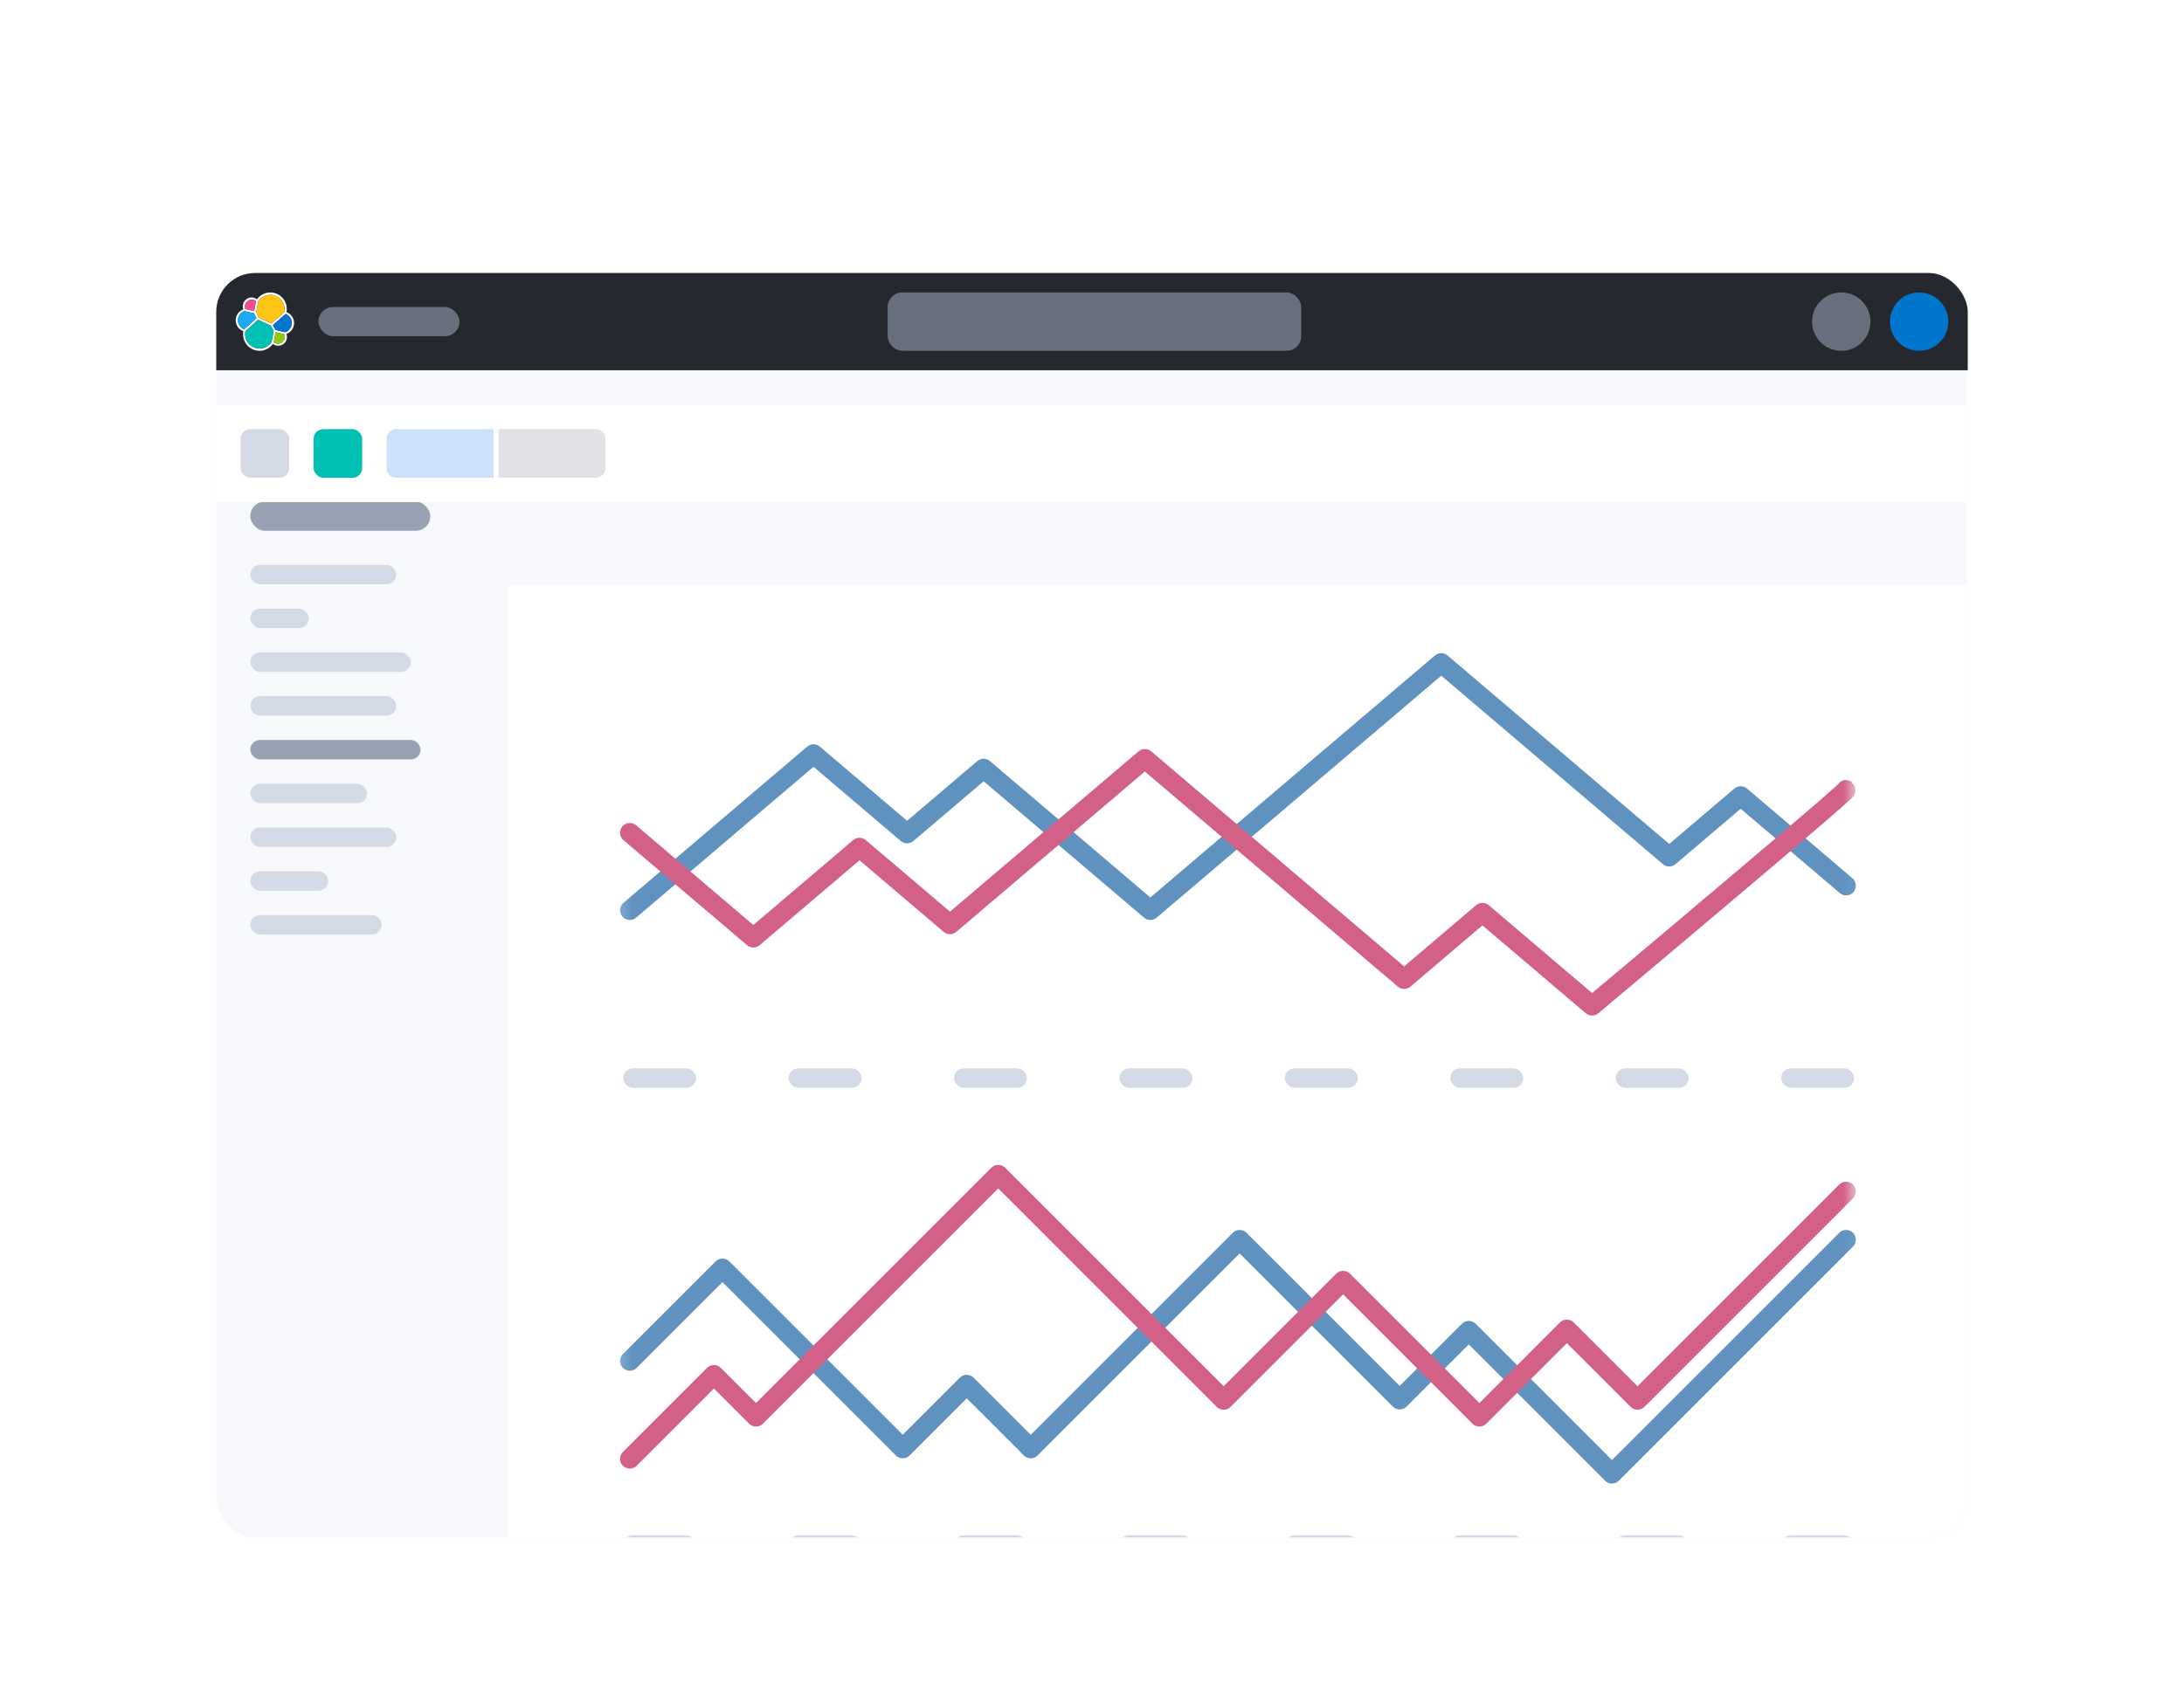 <svg width="202" height="157" viewBox="0 0 202 157" fill="none" xmlns="http://www.w3.org/2000/svg">
<g filter="url(#filter0_ddd_1445_112694)">
<g clip-path="url(#clip0_1445_112694)">
<rect x="20" y="10" width="162" height="117" rx="3.6" fill="#F7F8FC"/>
<g filter="url(#filter1_dddd_1445_112694)">
<rect width="135" height="99" transform="translate(47 28)" fill="white"/>
<rect x="57.639" y="115.891" width="6.75" height="1.8" rx="0.9" fill="#D3DAE6"/>
<rect x="72.939" y="115.891" width="6.75" height="1.8" rx="0.9" fill="#D3DAE6"/>
<rect x="88.238" y="115.891" width="6.75" height="1.8" rx="0.9" fill="#D3DAE6"/>
<rect x="103.539" y="115.891" width="6.75" height="1.8" rx="0.9" fill="#D3DAE6"/>
<rect x="118.839" y="115.891" width="6.75" height="1.8" rx="0.9" fill="#D3DAE6"/>
<rect x="134.139" y="115.891" width="6.75" height="1.8" rx="0.9" fill="#D3DAE6"/>
<rect x="149.438" y="115.891" width="6.75" height="1.8" rx="0.9" fill="#D3DAE6"/>
<rect x="164.738" y="115.891" width="6.75" height="1.8" rx="0.9" fill="#D3DAE6"/>
<rect x="57.639" y="72.69" width="6.75" height="1.8" rx="0.9" fill="#D3DAE6"/>
<rect x="72.939" y="72.69" width="6.75" height="1.8" rx="0.9" fill="#D3DAE6"/>
<rect x="88.238" y="72.69" width="6.75" height="1.8" rx="0.9" fill="#D3DAE6"/>
<rect x="103.539" y="72.69" width="6.75" height="1.8" rx="0.9" fill="#D3DAE6"/>
<rect x="118.839" y="72.69" width="6.75" height="1.8" rx="0.9" fill="#D3DAE6"/>
<rect x="134.139" y="72.69" width="6.75" height="1.8" rx="0.9" fill="#D3DAE6"/>
<rect x="149.438" y="72.69" width="6.75" height="1.8" rx="0.9" fill="#D3DAE6"/>
<rect x="164.738" y="72.69" width="6.75" height="1.8" rx="0.9" fill="#D3DAE6"/>
<path d="M58.25 58.064L75.243 43.612L83.897 50.972L90.977 44.95L106.397 58.064L133.302 35.182L154.386 53.113L160.995 47.493L170.75 55.789" stroke="#F1F4FA" stroke-width="1.8" stroke-linecap="round" stroke-linejoin="round"/>
<path d="M58.25 50.892L69.677 60.61L79.495 52.261L87.864 59.378L105.889 44.048L129.87 64.443L137.112 58.283L147.252 66.906C155.138 60.291 170.878 47.032 170.749 46.922" stroke="#F1F4FA" stroke-width="1.8" stroke-linecap="round" stroke-linejoin="round"/>
<path d="M170.75 88.543L149.091 110.202L135.847 96.957L129.458 103.346L114.656 88.543L95.335 107.864L89.413 101.943L83.492 107.864L66.82 91.192L58.25 99.762" stroke="#F1F4FA" stroke-width="1.8" stroke-linecap="round" stroke-linejoin="round"/>
<path d="M170.75 84.079L151.455 103.374L144.92 96.839L136.829 104.93L124.225 92.326L113.177 103.374L92.327 82.523L69.92 104.93L66.03 101.04L58.25 108.82" stroke="#F1F4FA" stroke-width="1.8" stroke-linecap="round" stroke-linejoin="round"/>
<mask id="mask0_1445_112694" style="mask-type:alpha" maskUnits="userSpaceOnUse" x="57" y="28" width="115" height="99">
<rect x="57.188" y="28" width="114.75" height="99" fill="#D9D9D9"/>
</mask>
<g mask="url(#mask0_1445_112694)">
<path d="M58.25 58.064L75.243 43.612L83.897 50.972L90.977 44.95L106.397 58.064L133.302 35.182L154.386 53.113L160.995 47.493L170.75 55.789" stroke="#6092C0" stroke-width="1.8" stroke-linecap="round" stroke-linejoin="round"/>
<path d="M170.75 88.543L149.091 110.202L135.847 96.957L129.458 103.346L114.656 88.543L95.335 107.864L89.413 101.943L83.492 107.864L66.82 91.192L58.25 99.762" stroke="#6092C0" stroke-width="1.8" stroke-linecap="round" stroke-linejoin="round"/>
</g>
<mask id="mask1_1445_112694" style="mask-type:alpha" maskUnits="userSpaceOnUse" x="47" y="28" width="125" height="99">
<rect x="47" y="28" width="124.489" height="99" fill="#D9D9D9"/>
</mask>
<g mask="url(#mask1_1445_112694)">
<path d="M58.25 50.892L69.677 60.61L79.495 52.261L87.864 59.378L105.889 44.048L129.87 64.443L137.112 58.283L147.252 66.906C155.138 60.291 170.878 47.032 170.749 46.922" stroke="#D36086" stroke-width="1.8" stroke-linecap="round" stroke-linejoin="round"/>
<path d="M170.75 84.078L151.455 103.372L144.92 96.837L136.829 104.928L124.225 92.324L113.177 103.372L92.327 82.522L69.92 104.928L66.03 101.038L58.25 108.818" stroke="#D36086" stroke-width="1.8" stroke-linecap="round" stroke-linejoin="round"/>
</g>
</g>
<rect x="23.15" y="37" width="13.5" height="1.8" rx="0.9" fill="#D3DAE6"/>
<rect x="23.15" y="41.05" width="5.4" height="1.8" rx="0.9" fill="#D3DAE6"/>
<rect x="23.15" y="45.1" width="14.85" height="1.8" rx="0.9" fill="#D3DAE6"/>
<rect x="23.15" y="49.15" width="13.5" height="1.8" rx="0.9" fill="#D3DAE6"/>
<rect x="23.15" y="53.2" width="15.75" height="1.8" rx="0.9" fill="#98A2B3"/>
<rect x="23.15" y="57.25" width="10.8" height="1.8" rx="0.9" fill="#D3DAE6"/>
<rect x="23.15" y="61.3" width="13.5" height="1.8" rx="0.9" fill="#D3DAE6"/>
<rect x="23.15" y="65.35" width="7.2" height="1.8" rx="0.9" fill="#D3DAE6"/>
<rect x="23.15" y="69.4" width="12.15" height="1.8" rx="0.9" fill="#D3DAE6"/>
<rect x="23.15" y="31.15" width="16.65" height="2.7" rx="1.35" fill="#98A2B3"/>
<g filter="url(#filter2_ddd_1445_112694)">
<rect width="162" height="9" transform="translate(20 19)" fill="white"/>
<path d="M46.1 21.25H55.1C55.597 21.25 56 21.653 56 22.15V24.85C56 25.347 55.597 25.75 55.1 25.75H46.1V21.25Z" fill="#69707D" fill-opacity="0.2"/>
<path d="M35.75 22.15C35.75 21.653 36.153 21.25 36.65 21.25H45.65V25.75H36.65C36.153 25.75 35.75 25.347 35.75 24.85V22.15Z" fill="#006DE4" fill-opacity="0.2"/>
<rect x="29" y="21.25" width="4.5" height="4.5" rx="0.9" fill="#00BFB3"/>
<rect x="22.25" y="21.25" width="4.5" height="4.5" rx="0.9" fill="#D3DAE6"/>
</g>
<rect width="162" height="9" transform="translate(20 10)" fill="#26282F"/>
<circle cx="177.5" cy="14.5" r="2.7" fill="#0077CC"/>
<circle cx="170.3" cy="14.5" r="2.7" fill="#69707D"/>
<rect x="82.1" y="11.8" width="38.25" height="5.4" rx="1.35" fill="#69707D"/>
<rect x="29.45" y="13.149" width="13.05" height="2.7" rx="1.35" fill="#69707D"/>
<g clip-path="url(#clip1_1445_112694)">
<path fill-rule="evenodd" clip-rule="evenodd" d="M27.007 14.015C27.133 14.195 27.2 14.41 27.2 14.63C27.199 14.85 27.13 15.065 27.004 15.246C26.877 15.426 26.699 15.564 26.492 15.639C26.552 15.805 26.557 15.985 26.506 16.154C26.456 16.323 26.352 16.47 26.21 16.575C26.068 16.679 25.897 16.734 25.721 16.732C25.545 16.729 25.375 16.67 25.236 16.562C25.049 16.825 24.783 17.021 24.477 17.123C24.171 17.224 23.841 17.226 23.534 17.127C23.227 17.027 22.96 16.833 22.77 16.572C22.581 16.31 22.479 15.995 22.479 15.672C22.479 15.574 22.488 15.477 22.506 15.381C22.299 15.306 22.119 15.17 21.993 14.989C21.866 14.808 21.799 14.593 21.8 14.372C21.801 14.151 21.869 13.936 21.996 13.756C22.123 13.575 22.301 13.438 22.508 13.362C22.447 13.197 22.441 13.016 22.492 12.847C22.542 12.678 22.646 12.53 22.788 12.425C22.93 12.32 23.102 12.265 23.278 12.267C23.454 12.269 23.624 12.329 23.763 12.437C23.966 12.153 24.26 11.948 24.595 11.855C24.931 11.762 25.288 11.787 25.607 11.926C25.926 12.065 26.189 12.309 26.351 12.617C26.513 12.926 26.564 13.281 26.498 13.624C26.704 13.699 26.882 13.835 27.007 14.015ZM23.923 14.126L25.104 14.668L26.297 13.62C26.314 13.533 26.323 13.445 26.322 13.357C26.322 13.072 26.231 12.793 26.062 12.563C25.894 12.334 25.656 12.164 25.384 12.079C25.112 11.995 24.82 12 24.552 12.094C24.283 12.188 24.051 12.366 23.89 12.601L23.692 13.633L23.923 14.126L23.923 14.126ZM22.7 15.382C22.662 15.566 22.664 15.755 22.704 15.938C22.745 16.122 22.823 16.294 22.934 16.445C23.103 16.676 23.342 16.846 23.616 16.93C23.889 17.015 24.181 17.009 24.451 16.914C24.721 16.819 24.953 16.64 25.113 16.403L25.31 15.373L25.048 14.869L23.861 14.328L22.7 15.382L22.7 15.382ZM23.502 13.522L22.692 13.33L22.692 13.329C22.646 13.199 22.642 13.058 22.682 12.925C22.722 12.793 22.803 12.677 22.914 12.594C23.025 12.512 23.159 12.468 23.297 12.469C23.436 12.469 23.57 12.515 23.68 12.598L23.502 13.522ZM22.622 13.523C22.447 13.582 22.294 13.692 22.184 13.841C22.074 13.99 22.013 14.169 22.009 14.354C22.004 14.539 22.057 14.721 22.16 14.874C22.263 15.028 22.41 15.146 22.583 15.212L23.719 14.182L23.511 13.735L22.622 13.523ZM25.708 16.535C25.568 16.535 25.432 16.488 25.322 16.403L25.497 15.482L26.307 15.672C26.343 15.769 26.354 15.873 26.341 15.976C26.328 16.078 26.29 16.175 26.231 16.26C26.172 16.345 26.094 16.414 26.003 16.462C25.912 16.51 25.811 16.535 25.708 16.535ZM25.487 15.27L26.378 15.479C26.556 15.418 26.71 15.304 26.82 15.152C26.93 14.999 26.99 14.816 26.991 14.627C26.991 14.446 26.936 14.269 26.833 14.12C26.73 13.97 26.585 13.856 26.416 13.792L25.25 14.816L25.487 15.27Z" fill="white"/>
<path d="M23.923 14.127L25.105 14.668L26.297 13.62C26.314 13.534 26.323 13.445 26.323 13.357C26.323 13.072 26.232 12.794 26.063 12.563C25.894 12.334 25.656 12.164 25.384 12.079C25.113 11.995 24.821 12 24.552 12.094C24.283 12.188 24.051 12.366 23.89 12.601L23.692 13.634L23.923 14.127L23.923 14.127Z" fill="#FEC514"/>
<path d="M22.7 15.382C22.662 15.565 22.664 15.755 22.704 15.938C22.745 16.121 22.823 16.294 22.934 16.445C23.103 16.676 23.342 16.846 23.616 16.93C23.889 17.014 24.181 17.009 24.451 16.914C24.721 16.819 24.953 16.639 25.113 16.402L25.31 15.373L25.048 14.869L23.861 14.327L22.7 15.382L22.7 15.382Z" fill="#00BFB3"/>
<path d="M22.692 13.33L23.502 13.522L23.68 12.598C23.57 12.515 23.435 12.47 23.297 12.469C23.159 12.468 23.025 12.512 22.914 12.594C22.803 12.677 22.721 12.793 22.682 12.925C22.642 13.058 22.646 13.2 22.692 13.33" fill="#F04E98"/>
<path d="M22.622 13.523C22.446 13.582 22.293 13.693 22.183 13.841C22.074 13.99 22.012 14.169 22.008 14.354C22.004 14.539 22.057 14.721 22.16 14.874C22.262 15.028 22.41 15.146 22.582 15.212L23.718 14.182L23.51 13.735L22.622 13.523Z" fill="#1BA9F5"/>
<path d="M25.322 16.403C25.433 16.488 25.568 16.535 25.708 16.535C25.811 16.535 25.912 16.51 26.003 16.462C26.094 16.414 26.173 16.345 26.231 16.26C26.29 16.175 26.328 16.078 26.341 15.976C26.354 15.873 26.343 15.769 26.307 15.672L25.497 15.482L25.322 16.403Z" fill="#93C90E"/>
<path d="M25.486 15.269L26.377 15.478C26.555 15.418 26.71 15.304 26.82 15.151C26.93 14.998 26.989 14.815 26.991 14.627C26.991 14.446 26.936 14.268 26.833 14.119C26.73 13.97 26.584 13.855 26.415 13.791L25.25 14.815L25.486 15.269Z" fill="#0077CC"/>
</g>
</g>
</g>
<defs>
<filter id="filter0_ddd_1445_112694" x="0.65" y="0.46" width="200.7" height="155.7" filterUnits="userSpaceOnUse" color-interpolation-filters="sRGB">
<feFlood flood-opacity="0" result="BackgroundImageFix"/>
<feColorMatrix in="SourceAlpha" type="matrix" values="0 0 0 0 0 0 0 0 0 0 0 0 0 0 0 0 0 0 127 0" result="hardAlpha"/>
<feOffset dy="9.81"/>
<feGaussianBlur stdDeviation="9.675"/>
<feColorMatrix type="matrix" values="0 0 0 0 0 0 0 0 0 0 0 0 0 0 0 0 0 0 0.08 0"/>
<feBlend mode="normal" in2="BackgroundImageFix" result="effect1_dropShadow_1445_112694"/>
<feColorMatrix in="SourceAlpha" type="matrix" values="0 0 0 0 0 0 0 0 0 0 0 0 0 0 0 0 0 0 127 0" result="hardAlpha"/>
<feOffset dy="4.23"/>
<feGaussianBlur stdDeviation="5.4"/>
<feColorMatrix type="matrix" values="0 0 0 0 0 0 0 0 0 0 0 0 0 0 0 0 0 0 0.09 0"/>
<feBlend mode="normal" in2="effect1_dropShadow_1445_112694" result="effect2_dropShadow_1445_112694"/>
<feColorMatrix in="SourceAlpha" type="matrix" values="0 0 0 0 0 0 0 0 0 0 0 0 0 0 0 0 0 0 127 0" result="hardAlpha"/>
<feOffset dy="1.215"/>
<feGaussianBlur stdDeviation="2.025"/>
<feColorMatrix type="matrix" values="0 0 0 0 0 0 0 0 0 0 0 0 0 0 0 0 0 0 0.13 0"/>
<feBlend mode="normal" in2="effect2_dropShadow_1445_112694" result="effect3_dropShadow_1445_112694"/>
<feBlend mode="normal" in="SourceGraphic" in2="effect3_dropShadow_1445_112694" result="shape"/>
</filter>
<filter id="filter1_dddd_1445_112694" x="40.7" y="25.615" width="147.6" height="114.435" filterUnits="userSpaceOnUse" color-interpolation-filters="sRGB">
<feFlood flood-opacity="0" result="BackgroundImageFix"/>
<feColorMatrix in="SourceAlpha" type="matrix" values="0 0 0 0 0 0 0 0 0 0 0 0 0 0 0 0 0 0 127 0" result="hardAlpha"/>
<feMorphology radius="0.45" operator="erode" in="SourceAlpha" result="effect1_dropShadow_1445_112694"/>
<feOffset dy="6.75"/>
<feGaussianBlur stdDeviation="3.375"/>
<feColorMatrix type="matrix" values="0 0 0 0 0 0 0 0 0 0 0 0 0 0 0 0 0 0 0.04 0"/>
<feBlend mode="normal" in2="BackgroundImageFix" result="effect1_dropShadow_1445_112694"/>
<feColorMatrix in="SourceAlpha" type="matrix" values="0 0 0 0 0 0 0 0 0 0 0 0 0 0 0 0 0 0 127 0" result="hardAlpha"/>
<feMorphology radius="0.45" operator="erode" in="SourceAlpha" result="effect2_dropShadow_1445_112694"/>
<feOffset dy="2.565"/>
<feGaussianBlur stdDeviation="2.7"/>
<feColorMatrix type="matrix" values="0 0 0 0 0 0 0 0 0 0 0 0 0 0 0 0 0 0 0.05 0"/>
<feBlend mode="normal" in2="effect1_dropShadow_1445_112694" result="effect2_dropShadow_1445_112694"/>
<feColorMatrix in="SourceAlpha" type="matrix" values="0 0 0 0 0 0 0 0 0 0 0 0 0 0 0 0 0 0 127 0" result="hardAlpha"/>
<feMorphology radius="0.45" operator="erode" in="SourceAlpha" result="effect3_dropShadow_1445_112694"/>
<feOffset dy="1.17"/>
<feGaussianBlur stdDeviation="1.8"/>
<feColorMatrix type="matrix" values="0 0 0 0 0 0 0 0 0 0 0 0 0 0 0 0 0 0 0.06 0"/>
<feBlend mode="normal" in2="effect2_dropShadow_1445_112694" result="effect3_dropShadow_1445_112694"/>
<feColorMatrix in="SourceAlpha" type="matrix" values="0 0 0 0 0 0 0 0 0 0 0 0 0 0 0 0 0 0 127 0" result="hardAlpha"/>
<feMorphology radius="0.45" operator="erode" in="SourceAlpha" result="effect4_dropShadow_1445_112694"/>
<feOffset dy="0.405"/>
<feGaussianBlur stdDeviation="0.9"/>
<feColorMatrix type="matrix" values="0 0 0 0 0 0 0 0 0 0 0 0 0 0 0 0 0 0 0.08 0"/>
<feBlend mode="normal" in2="effect3_dropShadow_1445_112694" result="effect4_dropShadow_1445_112694"/>
<feBlend mode="normal" in="SourceGraphic" in2="effect4_dropShadow_1445_112694" result="shape"/>
</filter>
<filter id="filter2_ddd_1445_112694" x="15.5" y="16.525" width="171" height="18" filterUnits="userSpaceOnUse" color-interpolation-filters="sRGB">
<feFlood flood-opacity="0" result="BackgroundImageFix"/>
<feColorMatrix in="SourceAlpha" type="matrix" values="0 0 0 0 0 0 0 0 0 0 0 0 0 0 0 0 0 0 127 0" result="hardAlpha"/>
<feOffset dy="2.025"/>
<feGaussianBlur stdDeviation="2.25"/>
<feColorMatrix type="matrix" values="0 0 0 0 0 0 0 0 0 0 0 0 0 0 0 0 0 0 0.05 0"/>
<feBlend mode="normal" in2="BackgroundImageFix" result="effect1_dropShadow_1445_112694"/>
<feColorMatrix in="SourceAlpha" type="matrix" values="0 0 0 0 0 0 0 0 0 0 0 0 0 0 0 0 0 0 127 0" result="hardAlpha"/>
<feOffset dy="0.855"/>
<feGaussianBlur stdDeviation="0.9"/>
<feColorMatrix type="matrix" values="0 0 0 0 0 0 0 0 0 0 0 0 0 0 0 0 0 0 0.05 0"/>
<feBlend mode="normal" in2="effect1_dropShadow_1445_112694" result="effect2_dropShadow_1445_112694"/>
<feColorMatrix in="SourceAlpha" type="matrix" values="0 0 0 0 0 0 0 0 0 0 0 0 0 0 0 0 0 0 127 0" result="hardAlpha"/>
<feOffset dy="0.315"/>
<feGaussianBlur stdDeviation="0.315"/>
<feColorMatrix type="matrix" values="0 0 0 0 0 0 0 0 0 0 0 0 0 0 0 0 0 0 0.07 0"/>
<feBlend mode="normal" in2="effect2_dropShadow_1445_112694" result="effect3_dropShadow_1445_112694"/>
<feBlend mode="normal" in="SourceGraphic" in2="effect3_dropShadow_1445_112694" result="shape"/>
</filter>
<clipPath id="clip0_1445_112694">
<rect x="20" y="10" width="162" height="117" rx="3.6" fill="white"/>
</clipPath>
<clipPath id="clip1_1445_112694">
<rect width="5.4" height="5.4" fill="white" transform="translate(21.8 11.8)"/>
</clipPath>
</defs>
</svg>
